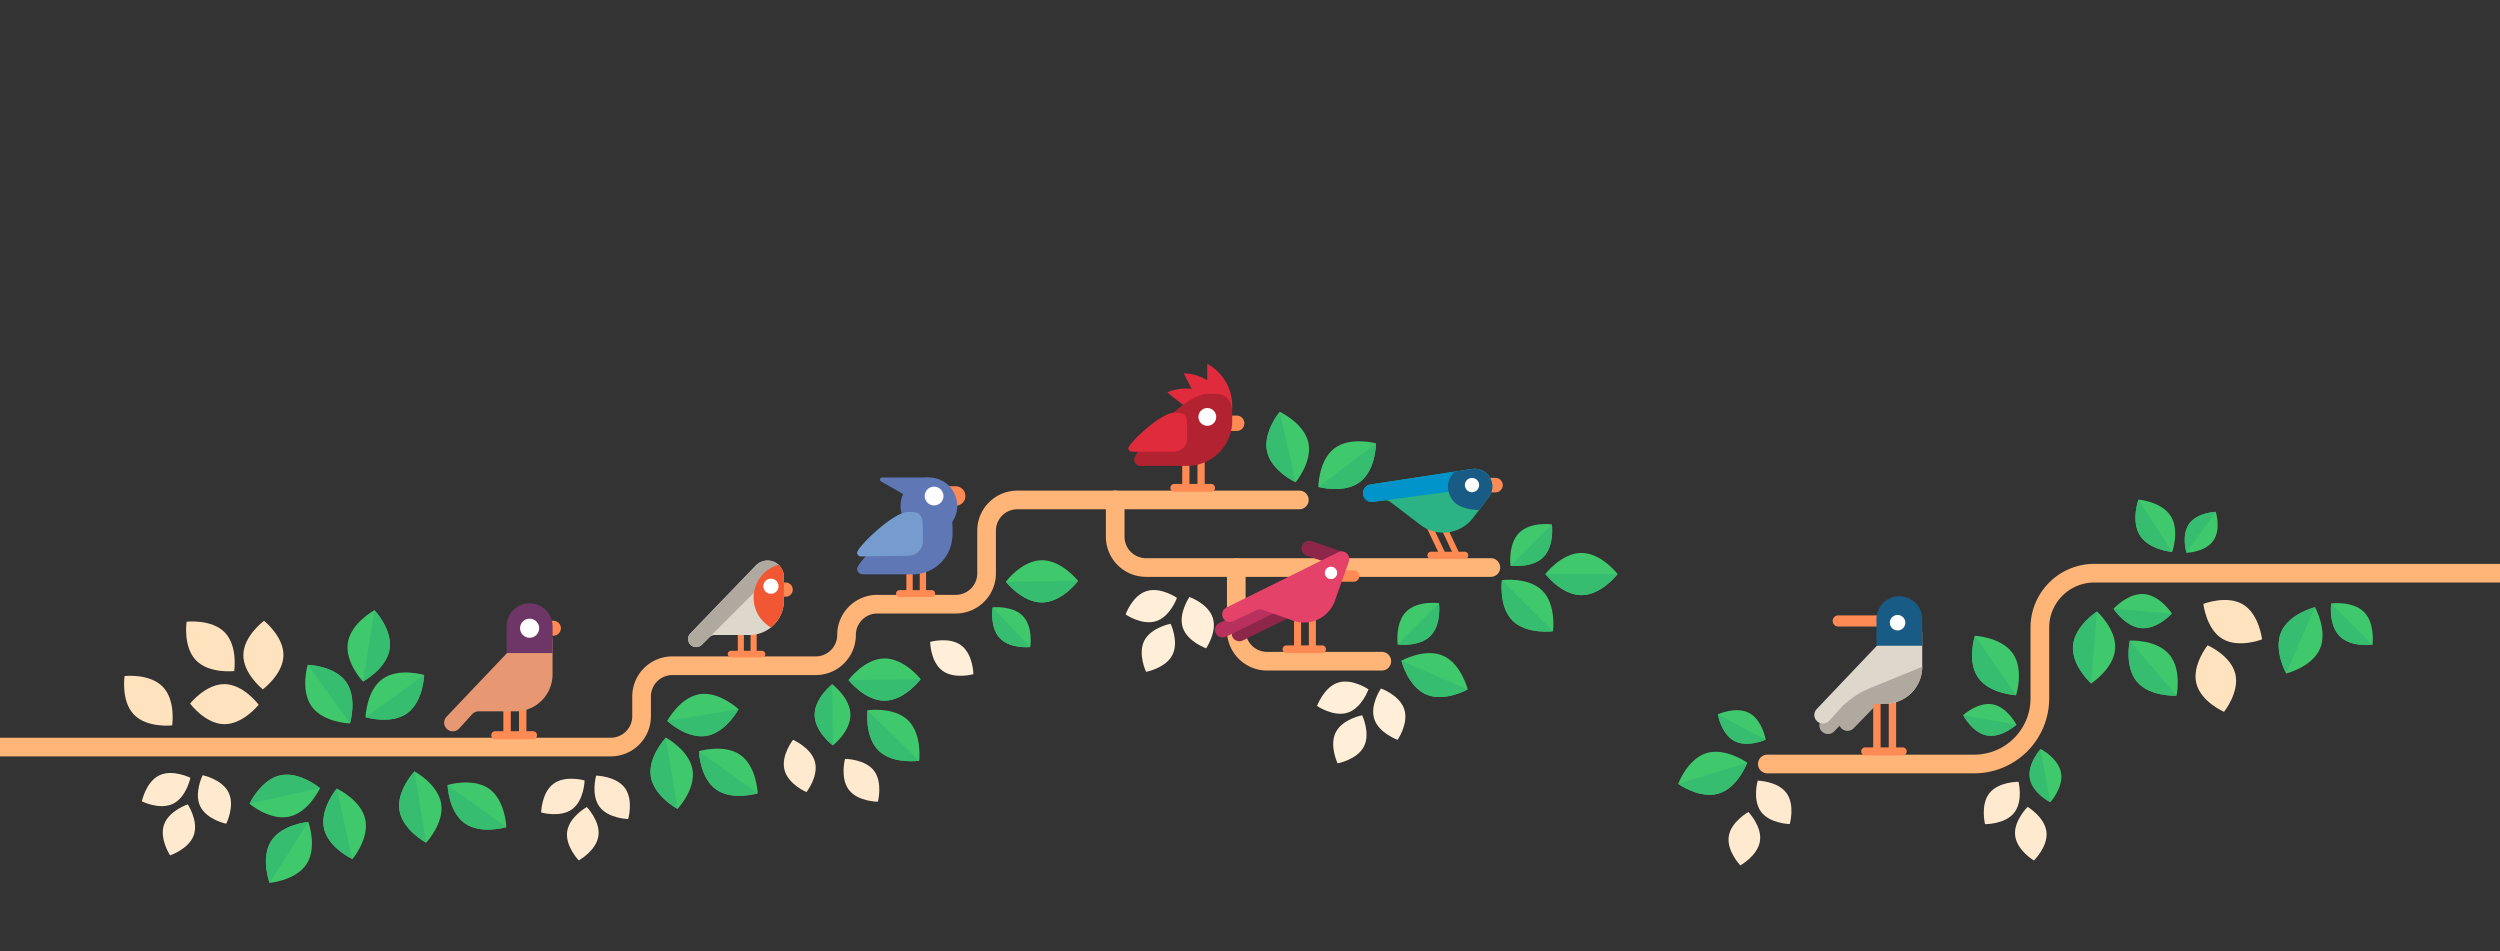 <svg id="Vögel_2" data-name="Vögel 2" xmlns="http://www.w3.org/2000/svg" width="1757.7" height="668.77" viewBox="0 0 1757.7 668.77">
  <rect x="0" y="0" width="1757.7" height="668.77" fill="#333333" stroke="none"/>
  <defs>
    <style>
      .cls-1 {
        fill: none;
        stroke: #ffb578;
        stroke-linecap: round;
        stroke-linejoin: round;
        stroke-width: 13.12px;
      }

      .cls-2 {
        fill: #40c96c;
      }

      .cls-3 {
        fill: #ffeacf;
      }

      .cls-4 {
        fill: #ffe3bf;
      }

      .cls-5 {
        fill: #ffefd9;
      }

      .cls-6 {
        fill: #8d2648;
      }

      .cls-7 {
        fill: #ff8a54;
      }

      .cls-8 {
        fill: #b8315e;
      }

      .cls-9 {
        fill: #e44268;
      }

      .cls-10 {
        fill: #fff;
      }

      .cls-11 {
        fill: #ded7cb;
      }

      .cls-12 {
        fill: #afa9a0;
      }

      .cls-13 {
        fill: #f05732;
      }

      .cls-14 {
        fill: #e02b3d;
      }

      .cls-15 {
        fill: #b32231;
      }

      .cls-16 {
        fill: #5f77b5;
      }

      .cls-17 {
        fill: #769ccf;
      }

      .cls-18 {
        fill: #2bb385;
      }

      .cls-19 {
        fill: #0094cb;
      }

      .cls-20 {
        fill: #185b84;
      }

      .cls-21 {
        fill: #e79873;
      }

      .cls-22 {
        fill: #6e3667;
      }

      .cls-23 {
        fill: #37bd6f;
      }
    </style>
  </defs>
  <title>Patreon Header</title>
  <g id="Vögel_2-2" data-name="Vögel 2">
    <path class="cls-1" d="M-16.39,525.23H429.44a21.64,21.64,0,0,0,21.64-21.64V489.7a21.64,21.64,0,0,1,21.64-21.64H573.54a21.64,21.64,0,0,0,21.64-21.64h0a21.64,21.64,0,0,1,21.64-21.64H672a21.64,21.64,0,0,0,21.64-21.64v-30a21.64,21.64,0,0,1,21.64-21.64H913.53"/>
    <path class="cls-1" d="M784.08,351.46v25.87A21.64,21.64,0,0,0,805.72,399h242.46"/>
    <path class="cls-1" d="M869.21,399v44.24a21.64,21.64,0,0,0,21.64,21.64h80.67"/>
    <path class="cls-2" d="M1085.09,391.72c-8,8-23.05,6-23.05,6s-2-15,6-23.05,23.05-6,23.05-6S1093.12,383.68,1085.09,391.72Z"/>
    <path class="cls-2" d="M1005.71,447.11c-8,8-23.05,6-23.05,6s-2-15,6-23.05,23.05-6,23.05-6S1013.74,439.08,1005.71,447.11Z"/>
    <path class="cls-2" d="M1111.9,418.44c-14,0-25.41-14.85-25.41-14.85s11.38-14.85,25.41-14.85,25.41,14.85,25.41,14.85S1125.93,418.44,1111.9,418.44Z"/>
    <path class="cls-2" d="M1063.42,436.34c-9.92-9.92-7.46-28.47-7.46-28.47s18.55-2.46,28.47,7.46,7.46,28.47,7.46,28.47S1073.35,446.26,1063.42,436.34Z"/>
    <path class="cls-2" d="M938.21,315.19c-11.2,8.46-11.32,27.17-11.32,27.17s18,5,29.23-3.47,11.32-27.17,11.32-27.17S949.4,306.73,938.21,315.19Z"/>
    <path class="cls-2" d="M1014.51,461c-12.88-5.58-29.22,3.52-29.22,3.52s4.53,18.15,17.4,23.73,29.22-3.52,29.22-3.52S1027.39,466.57,1014.51,461Z"/>
    <path class="cls-2" d="M890.87,317.53c3.08,13.69,20.07,21.53,20.07,21.53s12-14.36,8.91-28-20.07-21.53-20.07-21.53S887.78,303.84,890.87,317.53Z"/>
    <path class="cls-2" d="M622.1,492.65c-14,.16-25.57-14.57-25.57-14.57s11.21-15,25.24-15.14,25.57,14.57,25.57,14.57S636.13,492.49,622.1,492.65Z"/>
    <path class="cls-2" d="M732.74,423.58c-14,.16-25.57-14.57-25.57-14.57s11.21-15,25.24-15.14S758,408.45,758,408.45,746.77,423.43,732.74,423.58Z"/>
    <path class="cls-2" d="M703,448.72C695.66,441,697.89,427,697.89,427s14.08-1.49,21.39,6.22,5.08,21.69,5.08,21.69S710.28,456.43,703,448.72Z"/>
    <path class="cls-2" d="M617.72,527.73c-10-9.81-7.78-28.38-7.78-28.38s18.52-2.67,28.55,7.15,7.78,28.38,7.78,28.38S627.75,537.54,617.72,527.73Z"/>
    <path class="cls-2" d="M572.77,502.72c-0.13-11.89,12.34-21.66,12.34-21.66s12.69,9.5,12.82,21.38S585.6,524.1,585.6,524.1,572.91,514.61,572.77,502.72Z"/>
    <path class="cls-2" d="M486.92,541.27c-2.27-13.85-18.77-22.67-18.77-22.67s-12.82,13.63-10.55,27.47,18.77,22.67,18.77,22.67S489.19,555.12,486.92,541.27Z"/>
    <path class="cls-2" d="M520.71,530.9c-11.4-8.19-29.3-2.76-29.3-2.76s0.57,18.7,12,26.89,29.3,2.76,29.3,2.76S532.11,539.09,520.71,530.9Z"/>
    <path class="cls-2" d="M491.79,488.08c-13.85,2.27-22.67,18.77-22.67,18.77s13.63,12.82,27.47,10.55,22.67-18.77,22.67-18.77S505.64,485.81,491.79,488.08Z"/>
    <path class="cls-3" d="M402.32,568.9c8.43-6.22,8.69-20.19,8.69-20.19s-13.42-3.89-21.85,2.33-8.69,20.19-8.69,20.19S393.89,575.11,402.32,568.9Z"/>
    <path class="cls-3" d="M420.71,587.83c1.57-10.36-8.13-20.42-8.13-20.42s-12.24,6.74-13.8,17.1,8.13,20.42,8.13,20.42S419.15,598.19,420.71,587.83Z"/>
    <path class="cls-3" d="M439.34,554c-6.22-8.43-20.19-8.69-20.19-8.69s-3.89,13.42,2.33,21.85,20.19,8.69,20.19,8.69S445.56,562.47,439.34,554Z"/>
    <path class="cls-3" d="M121.65,565.11c9.43-4.58,12.22-18.26,12.22-18.26s-12.49-6.27-21.91-1.69-12.22,18.26-12.22,18.26S112.22,569.68,121.65,565.11Z"/>
    <path class="cls-3" d="M136.28,587.08c3.43-9.9-4.27-21.56-4.27-21.56s-13.26,4.4-16.69,14.3,4.27,21.56,4.27,21.56S132.85,597,136.28,587.08Z"/>
    <path class="cls-3" d="M160.75,557.25c-4.58-9.43-18.26-12.22-18.26-12.22s-6.27,12.49-1.69,21.91,18.26,12.22,18.26,12.22S165.33,566.68,160.75,557.25Z"/>
    <path class="cls-4" d="M171.11,460.32c-0.24,13.31,13.66,24.35,13.66,24.35s14.28-10.54,14.52-23.85-13.66-24.35-13.66-24.35S171.35,447,171.11,460.32Z"/>
    <path class="cls-4" d="M137.8,464.25c9.25,9.58,26.88,7.56,26.88,7.56s2.65-17.55-6.6-27.13-26.88-7.56-26.88-7.56S128.55,454.67,137.8,464.25Z"/>
    <path class="cls-4" d="M94.18,502.44c9.25,9.58,26.88,7.56,26.88,7.56s2.65-17.55-6.6-27.13-26.88-7.56-26.88-7.56S84.94,492.86,94.18,502.44Z"/>
    <path class="cls-4" d="M157.52,509.15c13.31,0.24,24.35-13.66,24.35-13.66S171.33,481.2,158,481s-24.35,13.66-24.35,13.66S144.21,508.91,157.52,509.15Z"/>
    <path class="cls-4" d="M1571.58,473.7c-3.18-12.93-19.45-20-19.45-20s-11.1,13.85-7.92,26.78,19.45,20,19.45,20S1574.77,486.63,1571.58,473.7Z"/>
    <path class="cls-4" d="M1577.07,425c-11.39-6.89-27.92-.42-27.92-0.42s1.94,17.65,13.34,24.54,27.92,0.42,27.92.42S1588.47,431.87,1577.07,425Z"/>
    <path class="cls-5" d="M812.85,436.72c10-3.22,14.64-16.39,14.64-16.39S816,412.39,806,415.62,791.39,432,791.39,432,802.88,439.95,812.85,436.72Z"/>
    <path class="cls-5" d="M824.29,460.51c4.77-9.33-1.24-21.94-1.24-21.94s-13.74,2.52-18.51,11.84,1.24,21.94,1.24,21.94S819.52,469.84,824.29,460.51Z"/>
    <path class="cls-5" d="M852.67,434.36c-3.22-10-16.39-14.64-16.39-14.64s-7.94,11.5-4.71,21.46S848,455.83,848,455.83,855.89,444.33,852.67,434.36Z"/>
    <path class="cls-5" d="M947.51,501.06c10-3.22,14.64-16.39,14.64-16.39s-11.5-7.94-21.46-4.71S926,496.34,926,496.34,937.54,504.28,947.51,501.06Z"/>
    <path class="cls-5" d="M958.95,524.84c4.77-9.33-1.24-21.94-1.24-21.94S944,505.42,939.2,514.75s1.24,21.94,1.24,21.94S954.18,534.17,958.95,524.84Z"/>
    <path class="cls-5" d="M987.33,498.7c-3.22-10-16.39-14.64-16.39-14.64s-7.94,11.5-4.71,21.46,16.39,14.64,16.39,14.64S990.55,508.67,987.33,498.7Z"/>
    <path class="cls-3" d="M596.87,555.37c-6.38-8.31-2.76-21.8-2.76-21.8s14,0,20.35,8.29,2.76,21.8,2.76,21.8S603.25,563.68,596.87,555.37Z"/>
    <path class="cls-5" d="M662.54,471.53c-8.4-6.27-8.57-20.24-8.57-20.24s13.44-3.81,21.84,2.46S684.38,474,684.38,474,670.94,477.79,662.54,471.53Z"/>
    <path class="cls-3" d="M551.55,541.3c-2.61-10.15,6-21.13,6-21.13s12.85,5.47,15.46,15.62-6,21.13-6,21.13S554.15,551.45,551.55,541.3Z"/>
    <path class="cls-6" d="M869,440.7a5.35,5.35,0,0,0,.58,9.84h0a5.35,5.35,0,0,0,4.09-.21L931.44,422l-4.87-9.81Z"/>
    <path class="cls-7" d="M951.74,409H938.63a4,4,0,0,1-4-4h0a4,4,0,0,1,4-4h13.11a4,4,0,0,1,4,4h0A4,4,0,0,1,951.74,409Z"/>
    <path class="cls-7" d="M925.18,454a2.47,2.47,0,0,1-2.48,2.47h0a2.45,2.45,0,0,1-2.46-2.47V418a2.45,2.45,0,0,1,2.46-2.47h0a2.47,2.47,0,0,1,2.48,2.47v36Z"/>
    <path class="cls-7" d="M914.77,454a2.46,2.46,0,0,1-2.46,2.47h0a2.47,2.47,0,0,1-2.49-2.47V418a2.47,2.47,0,0,1,2.49-2.47h0a2.46,2.46,0,0,1,2.46,2.47v36Z"/>
    <path class="cls-7" d="M932.26,456.47a2.68,2.68,0,0,1-2.69,2.69H904.45a2.69,2.69,0,0,1-2.69-2.69h0a2.69,2.69,0,0,1,2.69-2.69h25.12a2.69,2.69,0,0,1,2.69,2.69h0Z"/>
    <path class="cls-8" d="M857.2,438.08a5.35,5.35,0,0,0,.58,9.84h0a5.35,5.35,0,0,0,4.09-.21l57.74-28.29-4.87-9.81Z"/>
    <path class="cls-6" d="M945.18,388.29l-23-7.78a5.35,5.35,0,0,0-6.55,7.37h0a5.35,5.35,0,0,0,3,2.75l21.18,7.25Q942.51,393.08,945.18,388.29Z"/>
    <path class="cls-9" d="M862.88,437h0a5.35,5.35,0,0,0,4.09-.21l16.57-7.88a5.35,5.35,0,0,1,4.09-.21l21.59,7.68a22.94,22.94,0,0,0,29.29-13.93l9.83-27.63a5.35,5.35,0,0,0-7.42-6.59L862.3,427.13A5.35,5.35,0,0,0,862.88,437Z"/>
    <circle class="cls-10" cx="935.8" cy="402.82" r="4.35" transform="translate(-81.53 457.73) rotate(-26.38)"/>
    <path class="cls-7" d="M532,457.75a2.13,2.13,0,0,1-2.15,2.13h0a2.12,2.12,0,0,1-2.13-2.13V433.67a2.12,2.12,0,0,1,2.13-2.14h0a2.13,2.13,0,0,1,2.15,2.14v24.08Z"/>
    <path class="cls-7" d="M523,457.75a2.13,2.13,0,0,1-2.13,2.13h0a2.14,2.14,0,0,1-2.15-2.13V433.67a2.14,2.14,0,0,1,2.15-2.14h0a2.13,2.13,0,0,1,2.13,2.14v24.08Z"/>
    <path class="cls-7" d="M538.1,459.88a2.32,2.32,0,0,1-2.33,2.33H514a2.32,2.32,0,0,1-2.32-2.33h0a2.32,2.32,0,0,1,2.32-2.32h21.73a2.32,2.32,0,0,1,2.33,2.32h0Z"/>
    <path class="cls-11" d="M489.51,454.94h0a5.66,5.66,0,0,0,4-1.66l5.16-5.16a5.66,5.66,0,0,1,4-1.66H526.9a24.24,24.24,0,0,0,24.24-24.24v-16.6a11.49,11.49,0,0,0-19.75-8l-46,47.72A5.66,5.66,0,0,0,489.51,454.94Z"/>
    <path class="cls-7" d="M552.37,419.53H536.05a5,5,0,0,1-5-5h0a5,5,0,0,1,5-5h16.32a5,5,0,0,1,5,5h0A5,5,0,0,1,552.37,419.53Z"/>
    <path class="cls-12" d="M498.67,448.12l49.85-49.85a11.5,11.5,0,0,0-17.13-.65l-46,47.72a5.66,5.66,0,0,0,8.07,7.94l5.16-5.16h0Z"/>
    <path class="cls-13" d="M551.14,422.22v-16.6a11.24,11.24,0,0,0-3.74-8.51,24,24,0,0,0-5.35,44A24.19,24.19,0,0,0,551.14,422.22Z"/>
    <circle class="cls-10" cx="542.03" cy="412.17" r="5.34"/>
    <path class="cls-7" d="M847,340.49a2.54,2.54,0,0,1-2.55,2.54h0a2.52,2.52,0,0,1-2.53-2.54V311.85a2.52,2.52,0,0,1,2.53-2.54h0a2.54,2.54,0,0,1,2.55,2.54v28.64Z"/>
    <path class="cls-7" d="M836.27,340.49a2.53,2.53,0,0,1-2.53,2.54h0a2.54,2.54,0,0,1-2.56-2.54V311.85a2.54,2.54,0,0,1,2.56-2.54h0a2.53,2.53,0,0,1,2.53,2.54v28.64Z"/>
    <path class="cls-7" d="M854.26,343a2.76,2.76,0,0,1-2.77,2.77H825.65a2.76,2.76,0,0,1-2.76-2.77h0a2.76,2.76,0,0,1,2.76-2.76h25.84a2.76,2.76,0,0,1,2.77,2.76h0Z"/>
    <path class="cls-7" d="M870,292.19h-25.8V303H870A5.43,5.43,0,0,0,870,292.19Z"/>
    <path class="cls-14" d="M858,295.92a9.21,9.21,0,0,1-9.21-9.21V256.11c0-.31.81,0.08,2.07,0.89a33.56,33.56,0,0,1,15.48,28.36v2.22a8.34,8.34,0,0,1-8.34,8.34h0Z"/>
    <path class="cls-14" d="M858.71,294a9.21,9.21,0,0,1-12.4-4l-13.93-27.23c-0.14-.27.76-0.29,2.25-0.15a33.56,33.56,0,0,1,26.7,18.19l1,2A8.34,8.34,0,0,1,858.71,294h0Z"/>
    <path class="cls-14" d="M857.84,293.57a9.21,9.21,0,0,1-12.94,1.5l-24-19c-0.24-.19.57-0.58,2-1.07a33.56,33.56,0,0,1,31.84,5.46l1.74,1.38a8.34,8.34,0,0,1,1.36,11.72h0Z"/>
    <path class="cls-15" d="M801.87,327.56a4.42,4.42,0,0,1-4.43-4.42c0-6.35,34.76-46.32,51.93-46.32,9.39,0,17,0,17,14.62v4.38a31.74,31.74,0,0,1-31.74,31.74H801.87Z"/>
    <circle class="cls-10" cx="848.85" cy="293.13" r="6.26"/>
    <path class="cls-14" d="M795.74,317.57a2.39,2.39,0,0,1-2.39-2.39c0-3.43,22.84-25,32.11-25,5.07,0,9.19,0,9.19,7.9v10.34a9.18,9.18,0,0,1-9.19,9.17H795.74Z"/>
    <path class="cls-7" d="M651.09,415.08a2.22,2.22,0,0,1-2.23,2.22h0a2.21,2.21,0,0,1-2.21-2.22V390a2.21,2.21,0,0,1,2.21-2.23h0a2.22,2.22,0,0,1,2.23,2.23v25.08Z"/>
    <path class="cls-7" d="M641.71,415.08a2.22,2.22,0,0,1-2.22,2.22h0a2.23,2.23,0,0,1-2.24-2.22V390a2.23,2.23,0,0,1,2.24-2.23h0a2.22,2.22,0,0,1,2.22,2.23v25.08Z"/>
    <path class="cls-7" d="M657.47,417.31a2.42,2.42,0,0,1-2.42,2.42H632.42a2.42,2.42,0,0,1-2.42-2.42h0a2.42,2.42,0,0,1,2.42-2.42h22.63a2.42,2.42,0,0,1,2.42,2.42h0Z"/>
    <path class="cls-7" d="M678.74,348.75a6.88,6.88,0,0,1-6.88,6.88H657a6.88,6.88,0,0,1-6.88-6.88h0a6.88,6.88,0,0,1,6.88-6.88h14.85a6.88,6.88,0,0,1,6.88,6.88h0Z"/>
    <path class="cls-16" d="M606.5,403.75a3.87,3.87,0,0,1-3.88-3.87c0-5.56,37-40.57,52.08-40.57,8.23,0,14.9,0,14.9,12.8V376a27.8,27.8,0,0,1-27.8,27.8H606.5Z"/>
    <circle class="cls-16" cx="653.1" cy="355.63" r="19.93"/>
    <circle class="cls-10" cx="656.74" cy="348.75" r="6.61"/>
    <path class="cls-17" d="M605.37,391.24a2.68,2.68,0,0,1-2.73-2.64c-0.06-3.85,25.2-28.47,35.61-28.63,5.69-.09,10.31-0.16,10.45,8.7l0.18,11.6a10.3,10.3,0,0,1-10.15,10.45h0Z"/>
    <path class="cls-16" d="M653.1,335.7H620.22a1.49,1.49,0,0,0-.74,2.79l19.67,11.28Z"/>
    <polygon class="cls-16" points="669.53 365.17 669.53 377.46 664.25 378.68 669.53 365.17"/>
    <path class="cls-7" d="M1051.49,346.18H1035a5.08,5.08,0,0,1-5.07-5.07h0A5.08,5.08,0,0,1,1035,336h16.5a5.08,5.08,0,0,1,5.07,5.07h0A5.08,5.08,0,0,1,1051.49,346.18Z"/>
    <path class="cls-7" d="M1025.65,388.12a2.32,2.32,0,0,1-2.34,2.32h0a2.31,2.31,0,0,1-2.31-2.32l-12.39-26.21a2.31,2.31,0,0,1,2.31-2.33h0a2.32,2.32,0,0,1,2.34,2.33Z"/>
    <path class="cls-7" d="M1015.85,388.12a2.32,2.32,0,0,1-2.32,2.32h0a2.33,2.33,0,0,1-2.34-2.32L998.8,361.9a2.33,2.33,0,0,1,2.34-2.33h0a2.32,2.32,0,0,1,2.32,2.33Z"/>
    <path class="cls-7" d="M1032.32,390.44a2.53,2.53,0,0,1-2.53,2.53h-23.66a2.53,2.53,0,0,1-2.53-2.53h0a2.53,2.53,0,0,1,2.53-2.53h23.66a2.53,2.53,0,0,1,2.53,2.53h0Z"/>
    <path class="cls-18" d="M960.73,351.62h0a6.16,6.16,0,0,0,4.56,1.21l7.88-1a6.16,6.16,0,0,1,4.56,1.21l20.94,16a26.39,26.39,0,0,0,37-4.92l11-14.36a12.51,12.51,0,0,0-11.78-20l-71.3,10.86A6.16,6.16,0,0,0,960.73,351.62Z"/>
    <path class="cls-19" d="M973.17,351.79l76.08-10.13a12.52,12.52,0,0,0-14.38-11.89l-71.3,10.86a6.16,6.16,0,0,0,1.72,12.2l7.88-1h0Z"/>
    <path class="cls-20" d="M1034.87,329.77l-12.14,1.85c-3.36,3.44-7.61,10.16-2.05,19.06,3.71,5.94,11.63,7.72,19.22,7.89l6.75-8.82A12.51,12.51,0,0,0,1034.87,329.77Z"/>
    <circle class="cls-10" cx="1034.94" cy="341.05" r="5.02"/>
    <path class="cls-7" d="M389.16,446.94H372a5.27,5.27,0,0,1-5.25-5.25h0a5.27,5.27,0,0,1,5.25-5.25h17.11a5.27,5.27,0,0,1,5.25,5.25h0A5.27,5.27,0,0,1,389.16,446.94Z"/>
    <path class="cls-7" d="M370.1,514.32a2.6,2.6,0,0,1-2.62,2.6h0a2.59,2.59,0,0,1-2.59-2.6V485a2.59,2.59,0,0,1,2.59-2.61h0A2.6,2.6,0,0,1,370.1,485v29.37Z"/>
    <path class="cls-7" d="M359.12,514.32a2.6,2.6,0,0,1-2.6,2.6h0a2.61,2.61,0,0,1-2.62-2.6V485a2.61,2.61,0,0,1,2.62-2.61h0a2.6,2.6,0,0,1,2.6,2.61v29.37Z"/>
    <path class="cls-7" d="M377.57,516.92a2.83,2.83,0,0,1-2.84,2.84h-26.5a2.83,2.83,0,0,1-2.83-2.84h0a2.83,2.83,0,0,1,2.83-2.83h26.5a2.83,2.83,0,0,1,2.84,2.83h0Z"/>
    <path class="cls-21" d="M318.37,514.16h0a6.08,6.08,0,0,0,4.3-1.78l9.52-10.46a6.08,6.08,0,0,1,4.3-1.78h26a26,26,0,0,0,26-26v-23.6a10,10,0,0,0-17.18-7L314,503.85A6.08,6.08,0,0,0,318.37,514.16Z"/>
    <path class="cls-22" d="M372.36,424.2h0a16.16,16.16,0,0,1,16.16,16.16v18.82a0,0,0,0,1,0,0H356.2a0,0,0,0,1,0,0V440.36A16.16,16.16,0,0,1,372.36,424.2Z"/>
    <circle class="cls-10" cx="372.36" cy="441.69" r="6.72"/>
    <path class="cls-23" d="M1085.09,391.72c8-8,6-23.05,6-23.05L1062,397.76S1077.05,399.75,1085.09,391.72Z"/>
    <path class="cls-23" d="M1005.71,447.11c8-8,6-23.05,6-23.05l-29.09,29.09S997.67,455.15,1005.71,447.11Z"/>
    <path class="cls-23" d="M1137.31,403.58h-50.82s11.38,14.85,25.41,14.85S1137.31,403.58,1137.31,403.58Z"/>
    <path class="cls-23" d="M1063.42,436.34c9.92,9.92,28.47,7.46,28.47,7.46L1056,407.87S1053.5,426.42,1063.42,436.34Z"/>
    <path class="cls-23" d="M1002.7,488.25c12.88,5.58,29.22-3.52,29.22-3.52l-46.62-20.21S989.82,482.67,1002.7,488.25Z"/>
    <path class="cls-2" d="M1645,447.31c-8-8-6-23.05-6-23.05s15-2,23.05,6,6,23.05,6,23.05S1653,455.34,1645,447.31Z"/>
    <path class="cls-2" d="M1631.13,456.11c5.58-12.88-3.52-29.22-3.52-29.22s-18.15,4.53-23.73,17.4,3.52,29.22,3.52,29.22S1625.55,469,1631.13,456.11Z"/>
    <path class="cls-23" d="M1645,447.31c8,8,23.05,6,23.05,6L1639,424.26S1637,439.27,1645,447.31Z"/>
    <path class="cls-23" d="M1603.87,444.3c-5.58,12.88,3.52,29.22,3.52,29.22l20.21-46.62S1609.45,431.42,1603.87,444.3Z"/>
    <path class="cls-2" d="M1539.17,368.25c-5.7,8-1.9,20.44-1.9,20.44s13-.41,18.75-8.37,1.9-20.44,1.9-20.44S1544.87,360.29,1539.17,368.25Z"/>
    <path class="cls-2" d="M1526.13,362.71c6.55,10.16,1.11,25.33,1.11,25.33s-16.07-1.3-22.62-11.46-1.11-25.33-1.11-25.33S1519.58,352.55,1526.13,362.71Z"/>
    <path class="cls-23" d="M1539.17,368.25c5.7-8,18.75-8.37,18.75-8.37l-20.65,28.82S1533.46,376.2,1539.17,368.25Z"/>
    <path class="cls-23" d="M1504.62,376.58c-6.55-10.16-1.11-25.33-1.11-25.33l23.72,36.8S1511.17,386.74,1504.62,376.58Z"/>
    <path class="cls-23" d="M926.89,342.36s18,5,29.23-3.47,11.32-27.17,11.32-27.17Z"/>
    <path class="cls-23" d="M890.87,317.53c3.08,13.69,20.07,21.53,20.07,21.53l-11.16-49.58S887.78,303.84,890.87,317.53Z"/>
    <path class="cls-23" d="M622.1,492.65c14-.16,25.24-15.14,25.24-15.14l-50.81.57S608.07,492.8,622.1,492.65Z"/>
    <path class="cls-23" d="M732.74,423.58c14-.16,25.24-15.14,25.24-15.14l-50.81.57S718.71,423.74,732.74,423.58Z"/>
    <path class="cls-23" d="M703,448.72c7.31,7.71,21.39,6.22,21.39,6.22L697.89,427S695.66,441,703,448.72Z"/>
    <path class="cls-23" d="M617.72,527.73c10,9.81,28.55,7.15,28.55,7.15l-36.33-35.53S607.69,517.92,617.72,527.73Z"/>
    <path class="cls-23" d="M572.77,502.72c0.13,11.89,12.82,21.38,12.82,21.38l-0.48-43S572.64,490.84,572.77,502.72Z"/>
    <path class="cls-23" d="M457.6,546.07c2.27,13.85,18.77,22.67,18.77,22.67l-8.21-50.15S455.33,532.23,457.6,546.07Z"/>
    <path class="cls-23" d="M503.38,555c11.4,8.19,29.3,2.76,29.3,2.76l-41.27-29.65S492,546.84,503.38,555Z"/>
    <path class="cls-2" d="M310.17,565c-2.27-13.85-18.77-22.67-18.77-22.67S278.59,556,280.85,569.82s18.77,22.67,18.77,22.67S312.44,578.86,310.17,565Z"/>
    <path class="cls-2" d="M344,554.65c-11.4-8.19-29.3-2.76-29.3-2.76s0.57,18.7,12,26.89,29.3,2.76,29.3,2.76S355.36,562.83,344,554.65Z"/>
    <path class="cls-23" d="M280.85,569.82c2.27,13.85,18.77,22.67,18.77,22.67l-8.21-50.15S278.59,556,280.85,569.82Z"/>
    <path class="cls-23" d="M326.63,578.77c11.4,8.19,29.3,2.76,29.3,2.76l-41.27-29.65S315.24,570.58,326.63,578.77Z"/>
    <path class="cls-23" d="M496.59,517.4c13.85-2.27,22.67-18.77,22.67-18.77l-50.15,8.21S482.75,519.66,496.59,517.4Z"/>
    <path class="cls-2" d="M268.94,477.36C257.56,485.56,257,504.27,257,504.27s17.91,5.4,29.3-2.81,11.92-26.91,11.92-26.91S280.32,469.15,268.94,477.36Z"/>
    <path class="cls-2" d="M244.58,451.73c-2.25,13.85,10.6,27.46,10.6,27.46s16.48-8.85,18.73-22.7S263.31,429,263.31,429,246.83,437.88,244.58,451.73Z"/>
    <path class="cls-2" d="M219.15,496.72c8.21,11.38,26.91,11.92,26.91,11.92s5.4-17.91-2.81-29.3-26.91-11.92-26.91-11.92S210.95,485.34,219.15,496.72Z"/>
    <path class="cls-23" d="M286.31,501.46c11.38-8.21,11.92-26.91,11.92-26.91L257,504.27S274.93,509.66,286.31,501.46Z"/>
    <path class="cls-23" d="M273.91,456.49c2.25-13.85-10.6-27.46-10.6-27.46l-8.13,50.16S271.66,470.34,273.91,456.49Z"/>
    <path class="cls-23" d="M243.25,479.35C235,468,216.34,467.42,216.34,467.42l29.72,41.22S251.46,490.73,243.25,479.35Z"/>
    <path class="cls-2" d="M203.42,574.14c13.7-3,21.58-20,21.58-20s-14.33-12-28-9-21.58,20-21.58,20S189.72,577.19,203.42,574.14Z"/>
    <path class="cls-2" d="M215.67,607.3c7.53-11.84,1.11-29.41,1.11-29.41s-18.64,1.62-26.17,13.46-1.11,29.41-1.11,29.41S208.14,619.14,215.67,607.3Z"/>
    <path class="cls-2" d="M256.8,576c-3-13.7-20-21.58-20-21.58s-12,14.33-9,28,20,21.58,20,21.58S259.85,589.72,256.8,576Z"/>
    <path class="cls-23" d="M197,545.14c-13.7,3-21.58,20-21.58,20l49.61-11S210.67,542.1,197,545.14Z"/>
    <path class="cls-23" d="M190.61,591.35c-7.53,11.84-1.11,29.41-1.11,29.41l27.28-42.87S198.14,579.52,190.61,591.35Z"/>
    <path class="cls-23" d="M227.8,582.46c3,13.7,20,21.58,20,21.58l-11-49.61S224.76,568.76,227.8,582.46Z"/>
    <path class="cls-3" d="M1416.11,571.44c6.5-8.22,3.07-21.76,3.07-21.76s-14-.22-20.47,8-3.07,21.76-3.07,21.76S1409.61,579.66,1416.11,571.44Z"/>
    <path class="cls-3" d="M1438.83,584.88c-1.21-10.41-13.21-17.56-13.21-17.56s-10,9.72-8.82,20.13S1430,605,1430,605,1440,595.28,1438.83,584.88Z"/>
    <path class="cls-3" d="M1237.39,591.33c1.57-10.36-8.13-20.42-8.13-20.42s-12.24,6.74-13.8,17.1,8.13,20.42,8.13,20.42S1235.83,601.69,1237.39,591.33Z"/>
    <path class="cls-3" d="M1256,557.54c-6.22-8.43-20.19-8.69-20.19-8.69s-3.89,13.42,2.33,21.85,20.19,8.69,20.19,8.69S1262.24,566,1256,557.54Z"/>
    <path class="cls-2" d="M1199.79,529.48c13.41-4.12,28.65,6.73,28.65,6.73s-6.51,17.54-19.92,21.67-28.65-6.73-28.65-6.73S1186.38,533.6,1199.79,529.48Z"/>
    <path class="cls-2" d="M1229.81,501.29c9.29,4.92,11.61,18.74,11.61,18.74s-12.74,5.85-22,.93-11.61-18.74-11.61-18.74S1220.52,496.37,1229.81,501.29Z"/>
    <path class="cls-2" d="M1390.79,476.39c8,11.53,26.69,12.41,26.69,12.41s5.72-17.81-2.27-29.34S1388.52,447,1388.52,447,1382.79,464.86,1390.79,476.39Z"/>
    <path class="cls-2" d="M1397,517.1c10.34,1.87,20.71-7.56,20.71-7.56s-6.4-12.47-16.75-14.34-20.71,7.56-20.71,7.56S1386.64,515.23,1397,517.1Z"/>
    <path class="cls-2" d="M1427.17,547.3c-1.87-10.34,7.56-20.71,7.56-20.71s12.47,6.4,14.34,16.75-7.56,20.71-7.56,20.71S1429,557.64,1427.17,547.3Z"/>
    <path class="cls-1" d="M1242.58,537.14h145.49A46.11,46.11,0,0,0,1434.18,491V441.29A38.28,38.28,0,0,1,1472.46,403h326.36"/>
    <path class="cls-12" d="M1315.9,467.85l-35,37.94a6,6,0,0,0,8.62,8.48L1320.88,482Z"/>
    <path class="cls-12" d="M1329.61,465.63l-35,37.94a6,6,0,0,0,8.62,8.48l31.36-32.29Z"/>
    <path class="cls-7" d="M1323.35,440.5h-30.92a3.93,3.93,0,0,1-3.92-3.92h0a3.93,3.93,0,0,1,3.92-3.92h30.92a3.93,3.93,0,0,1,3.92,3.92h0A3.93,3.93,0,0,1,1323.35,440.5Z"/>
    <path class="cls-7" d="M1333.13,525.71a2.59,2.59,0,0,1-2.6,2.59h0a2.57,2.57,0,0,1-2.58-2.59V479.62a2.57,2.57,0,0,1,2.58-2.59h0a2.59,2.59,0,0,1,2.6,2.59v46.09Z"/>
    <path class="cls-7" d="M1322.21,525.71a2.59,2.59,0,0,1-2.59,2.59h0a2.59,2.59,0,0,1-2.61-2.59V479.62a2.59,2.59,0,0,1,2.61-2.59h0a2.59,2.59,0,0,1,2.59,2.59v46.09Z"/>
    <path class="cls-7" d="M1340.57,528.3a2.82,2.82,0,0,1-2.82,2.82h-26.36a2.82,2.82,0,0,1-2.82-2.82h0a2.82,2.82,0,0,1,2.82-2.82h26.36a2.82,2.82,0,0,1,2.82,2.82h0Z"/>
    <path class="cls-11" d="M1281.66,508.68h0a6,6,0,0,0,4.28-1.77l9.47-10.4a6,6,0,0,1,4.28-1.77h25.88a25.9,25.9,0,0,0,25.9-25.9V445.36a10,10,0,0,0-17.09-6.92l-57,60A6,6,0,0,0,1281.66,508.68Z"/>
    <path class="cls-20" d="M1335.38,419.18h0a16.08,16.08,0,0,1,16.08,16.08V454a0,0,0,0,1,0,0h-32.15a0,0,0,0,1,0,0V435.25A16.08,16.08,0,0,1,1335.38,419.18Z"/>
    <circle class="cls-10" cx="1334.15" cy="437.81" r="5.45"/>
    <path class="cls-12" d="M1295.41,496.5l30.15-1.77a25.9,25.9,0,0,0,25.9-25.9l-37,15.14a58.71,58.71,0,0,0-19,12.53h0Z"/>
    <path class="cls-23" d="M1208.52,557.87c13.41-4.12,19.92-21.67,19.92-21.67l-48.57,14.94S1195.11,562,1208.52,557.87Z"/>
    <path class="cls-23" d="M1219.4,521c9.29,4.92,22-.93,22-0.93l-33.64-17.82S1210.11,516,1219.4,521Z"/>
    <path class="cls-23" d="M1417.48,488.8l-29-41.76s-5.72,17.81,2.27,29.34S1417.48,488.8,1417.48,488.8Z"/>
    <path class="cls-23" d="M1397,517.1c10.34,1.87,20.71-7.56,20.71-7.56l-37.46-6.78S1386.64,515.23,1397,517.1Z"/>
    <path class="cls-23" d="M1434.73,526.58s-9.43,10.37-7.56,20.71S1441.51,564,1441.51,564Z"/>
    <path class="cls-2" d="M1505.53,441.63C1494.2,440.71,1486,428,1486,428s10.16-11.24,21.48-10.31S1527,431.32,1527,431.32,1516.85,442.56,1505.53,441.63Z"/>
    <path class="cls-2" d="M1502.51,479.37c-9.08-10.7-5.12-29-5.12-29s18.69-.94,27.77,9.76,5.12,29,5.12,29S1511.59,490.07,1502.51,479.37Z"/>
    <path class="cls-2" d="M1457.49,454c1.14-14,16.88-24.11,16.88-24.11s13.88,12.55,12.73,26.53-16.88,24.11-16.88,24.11S1456.34,468,1457.49,454Z"/>
    <path class="cls-23" d="M1505.53,441.63c11.32,0.93,21.48-10.31,21.48-10.31L1486,428S1494.2,440.71,1505.53,441.63Z"/>
    <path class="cls-23" d="M1530.27,489.13l-32.88-38.74s-4,18.29,5.12,29S1530.27,489.13,1530.27,489.13Z"/>
    <path class="cls-23" d="M1457.49,454c-1.14,14,12.73,26.53,12.73,26.53l4.14-50.65S1458.63,440,1457.49,454Z"/>
  </g>
</svg>
